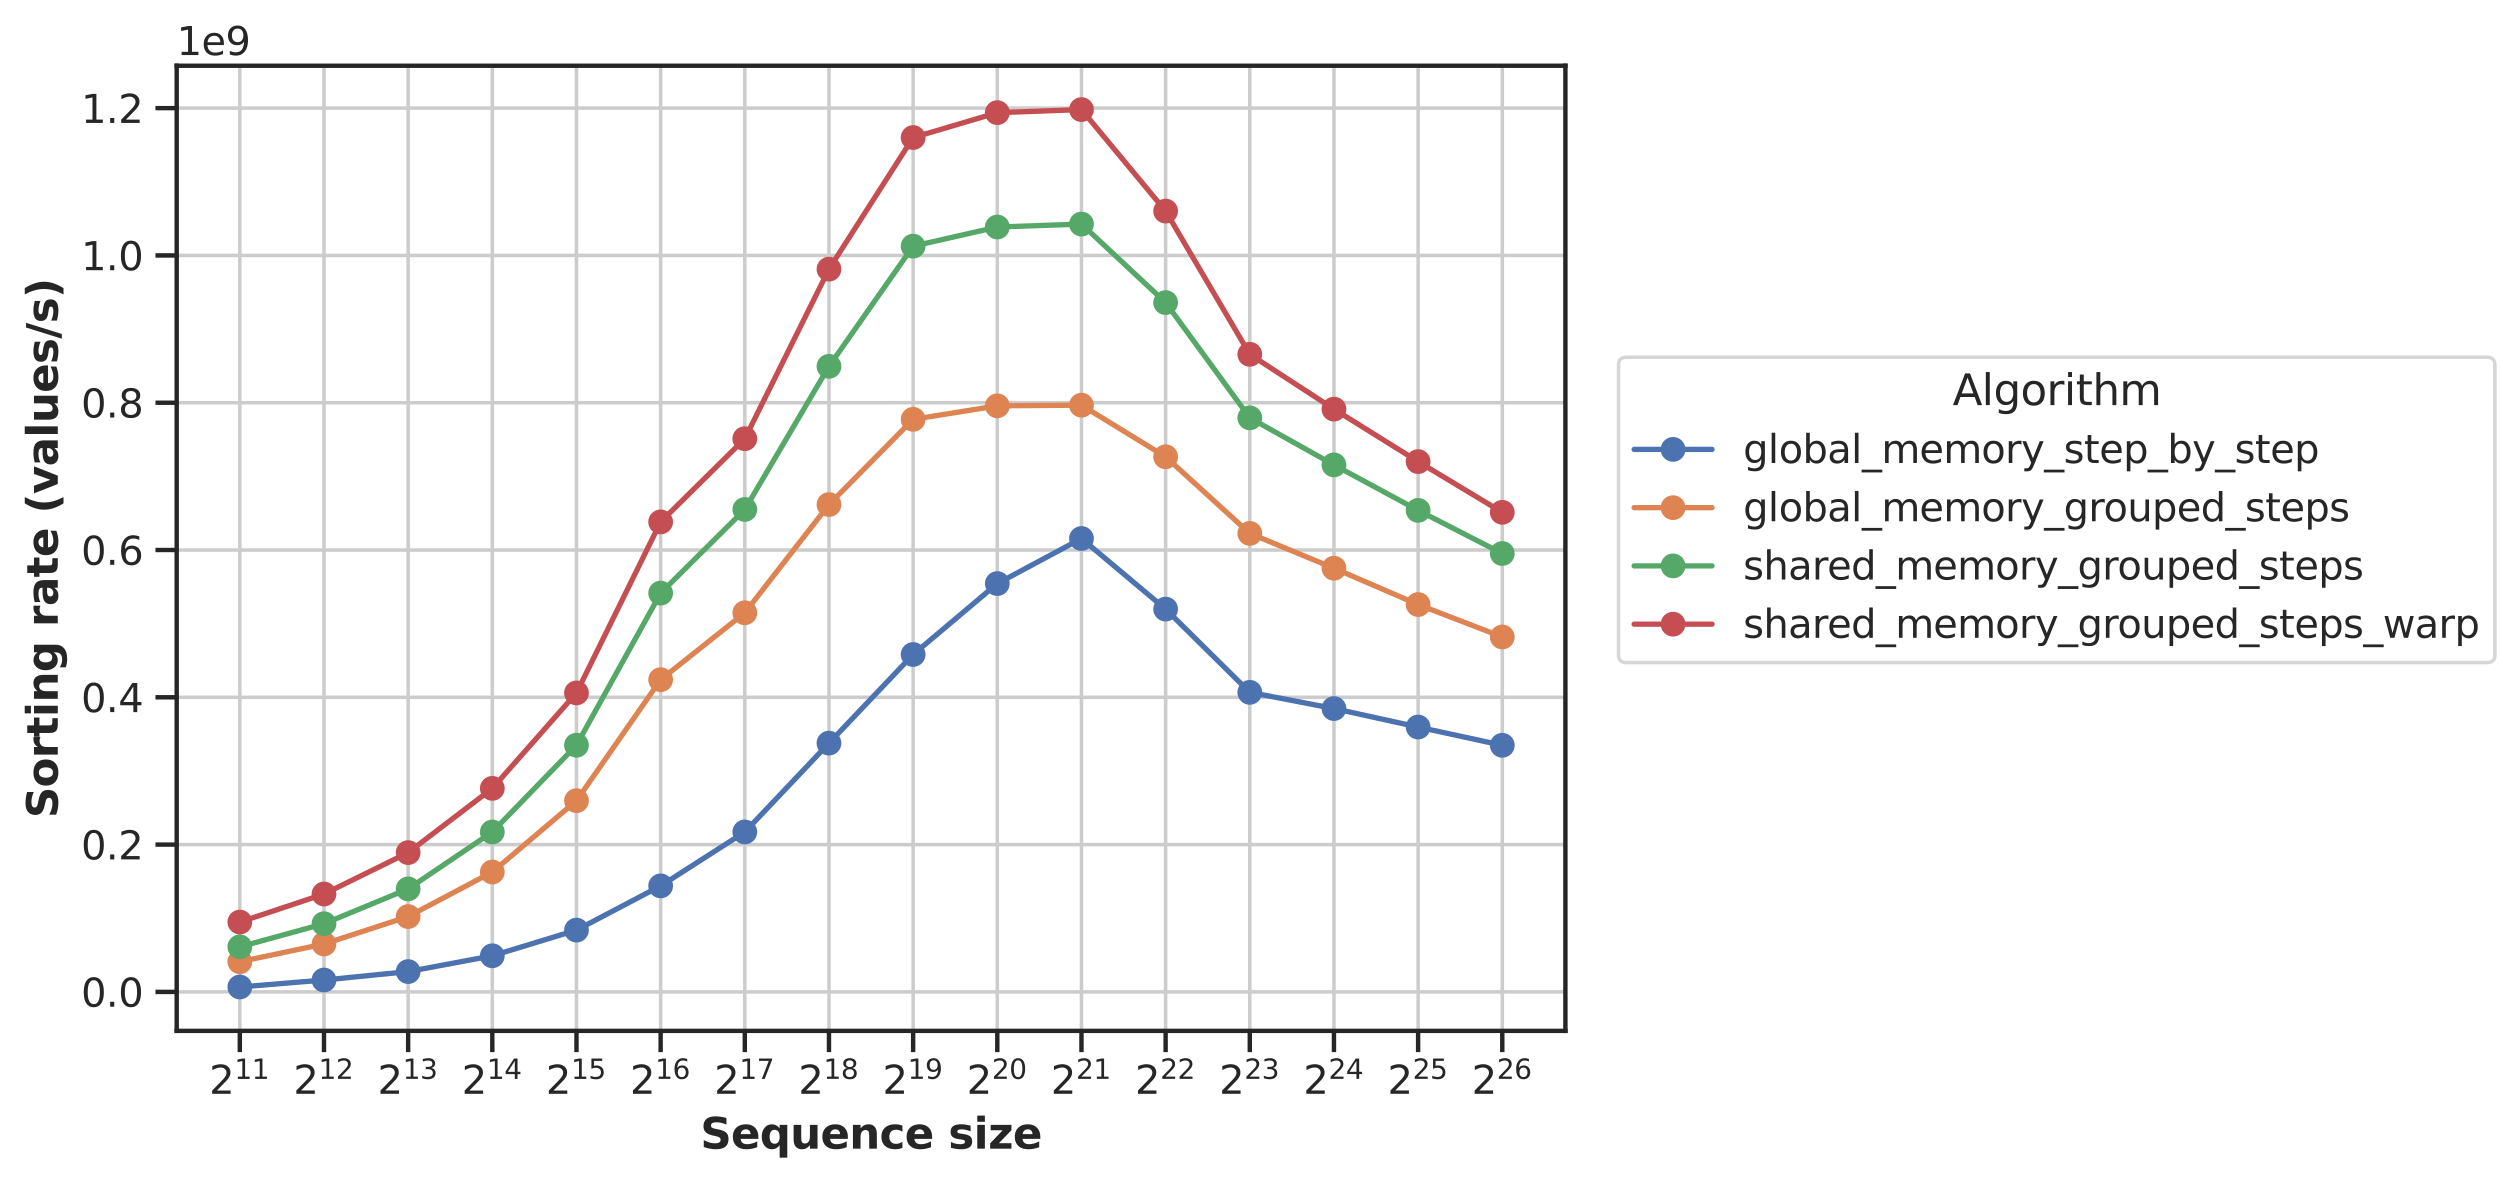 <?xml version="1.0" encoding="utf-8" standalone="no"?>
<!DOCTYPE svg PUBLIC "-//W3C//DTD SVG 1.1//EN"
  "http://www.w3.org/Graphics/SVG/1.1/DTD/svg11.dtd">
<svg xmlns:xlink="http://www.w3.org/1999/xlink" width="706.015pt" height="334.08pt" viewBox="0 0 706.015 334.08" xmlns="http://www.w3.org/2000/svg" version="1.1">
 <defs>
  <style type="text/css">*{stroke-linejoin: round; stroke-linecap: butt}</style>
 </defs>
 <g id="figure_1">
  <g id="patch_1">
   <path d="M 0 334.08 
L 706.015 334.08 
L 706.015 0 
L 0 0 
z
" style="fill: #ffffff"/>
  </g>
  <g id="axes_1">
   <g id="patch_2">
    <path d="M 49.901 291.12 
L 442.08 291.12 
L 442.08 18.558 
L 49.901 18.558 
z
" style="fill: #ffffff"/>
   </g>
   <g id="matplotlib.axis_1">
    <g id="xtick_1">
     <g id="line2d_1">
      <path d="M 67.727 291.12 
L 67.727 18.558 
" clip-path="url(#pfd1ebcd25a)" style="fill: none; stroke: #cccccc; stroke-linecap: round"/>
     </g>
     <g id="line2d_2">
      <defs>
       <path id="mbcd1f4fcaa" d="M 0 0 
L 0 6 
" style="stroke: #262626; stroke-width: 1.25"/>
      </defs>
      <g>
       <use xlink:href="#mbcd1f4fcaa" x="67.727" y="291.12" style="fill: #262626; stroke: #262626; stroke-width: 1.25"/>
      </g>
     </g>
     <g id="text_1">
      <!-- $2^{11}$ -->
      <g style="fill: #262626" transform="translate(59.092 308.979) scale(0.11 -0.11)">
       <defs>
        <path id="DejaVuSans-32" d="M 1228 531 
L 3431 531 
L 3431 0 
L 469 0 
L 469 531 
Q 828 903 1448 1529 
Q 2069 2156 2228 2338 
Q 2531 2678 2651 2914 
Q 2772 3150 2772 3378 
Q 2772 3750 2511 3984 
Q 2250 4219 1831 4219 
Q 1534 4219 1204 4116 
Q 875 4013 500 3803 
L 500 4441 
Q 881 4594 1212 4672 
Q 1544 4750 1819 4750 
Q 2544 4750 2975 4387 
Q 3406 4025 3406 3419 
Q 3406 3131 3298 2873 
Q 3191 2616 2906 2266 
Q 2828 2175 2409 1742 
Q 1991 1309 1228 531 
z
" transform="scale(0.016)"/>
        <path id="DejaVuSans-31" d="M 794 531 
L 1825 531 
L 1825 4091 
L 703 3866 
L 703 4441 
L 1819 4666 
L 2450 4666 
L 2450 531 
L 3481 531 
L 3481 0 
L 794 0 
L 794 531 
z
" transform="scale(0.016)"/>
       </defs>
       <use xlink:href="#DejaVuSans-32" transform="translate(0 0.684)"/>
       <use xlink:href="#DejaVuSans-31" transform="translate(64.58 38.966) scale(0.7)"/>
       <use xlink:href="#DejaVuSans-31" transform="translate(109.116 38.966) scale(0.7)"/>
      </g>
     </g>
    </g>
    <g id="xtick_2">
     <g id="line2d_3">
      <path d="M 91.496 291.12 
L 91.496 18.558 
" clip-path="url(#pfd1ebcd25a)" style="fill: none; stroke: #cccccc; stroke-linecap: round"/>
     </g>
     <g id="line2d_4">
      <g>
       <use xlink:href="#mbcd1f4fcaa" x="91.496" y="291.12" style="fill: #262626; stroke: #262626; stroke-width: 1.25"/>
      </g>
     </g>
     <g id="text_2">
      <!-- $2^{12}$ -->
      <g style="fill: #262626" transform="translate(82.861 308.979) scale(0.11 -0.11)">
       <use xlink:href="#DejaVuSans-32" transform="translate(0 0.766)"/>
       <use xlink:href="#DejaVuSans-31" transform="translate(64.58 39.047) scale(0.7)"/>
       <use xlink:href="#DejaVuSans-32" transform="translate(109.116 39.047) scale(0.7)"/>
      </g>
     </g>
    </g>
    <g id="xtick_3">
     <g id="line2d_5">
      <path d="M 115.264 291.12 
L 115.264 18.558 
" clip-path="url(#pfd1ebcd25a)" style="fill: none; stroke: #cccccc; stroke-linecap: round"/>
     </g>
     <g id="line2d_6">
      <g>
       <use xlink:href="#mbcd1f4fcaa" x="115.264" y="291.12" style="fill: #262626; stroke: #262626; stroke-width: 1.25"/>
      </g>
     </g>
     <g id="text_3">
      <!-- $2^{13}$ -->
      <g style="fill: #262626" transform="translate(106.629 308.979) scale(0.11 -0.11)">
       <defs>
        <path id="DejaVuSans-33" d="M 2597 2516 
Q 3050 2419 3304 2112 
Q 3559 1806 3559 1356 
Q 3559 666 3084 287 
Q 2609 -91 1734 -91 
Q 1441 -91 1130 -33 
Q 819 25 488 141 
L 488 750 
Q 750 597 1062 519 
Q 1375 441 1716 441 
Q 2309 441 2620 675 
Q 2931 909 2931 1356 
Q 2931 1769 2642 2001 
Q 2353 2234 1838 2234 
L 1294 2234 
L 1294 2753 
L 1863 2753 
Q 2328 2753 2575 2939 
Q 2822 3125 2822 3475 
Q 2822 3834 2567 4026 
Q 2313 4219 1838 4219 
Q 1578 4219 1281 4162 
Q 984 4106 628 3988 
L 628 4550 
Q 988 4650 1302 4700 
Q 1616 4750 1894 4750 
Q 2613 4750 3031 4423 
Q 3450 4097 3450 3541 
Q 3450 3153 3228 2886 
Q 3006 2619 2597 2516 
z
" transform="scale(0.016)"/>
       </defs>
       <use xlink:href="#DejaVuSans-32" transform="translate(0 0.766)"/>
       <use xlink:href="#DejaVuSans-31" transform="translate(64.58 39.047) scale(0.7)"/>
       <use xlink:href="#DejaVuSans-33" transform="translate(109.116 39.047) scale(0.7)"/>
      </g>
     </g>
    </g>
    <g id="xtick_4">
     <g id="line2d_7">
      <path d="M 139.033 291.12 
L 139.033 18.558 
" clip-path="url(#pfd1ebcd25a)" style="fill: none; stroke: #cccccc; stroke-linecap: round"/>
     </g>
     <g id="line2d_8">
      <g>
       <use xlink:href="#mbcd1f4fcaa" x="139.033" y="291.12" style="fill: #262626; stroke: #262626; stroke-width: 1.25"/>
      </g>
     </g>
     <g id="text_4">
      <!-- $2^{14}$ -->
      <g style="fill: #262626" transform="translate(130.398 308.979) scale(0.11 -0.11)">
       <defs>
        <path id="DejaVuSans-34" d="M 2419 4116 
L 825 1625 
L 2419 1625 
L 2419 4116 
z
M 2253 4666 
L 3047 4666 
L 3047 1625 
L 3713 1625 
L 3713 1100 
L 3047 1100 
L 3047 0 
L 2419 0 
L 2419 1100 
L 313 1100 
L 313 1709 
L 2253 4666 
z
" transform="scale(0.016)"/>
       </defs>
       <use xlink:href="#DejaVuSans-32" transform="translate(0 0.684)"/>
       <use xlink:href="#DejaVuSans-31" transform="translate(64.58 38.966) scale(0.7)"/>
       <use xlink:href="#DejaVuSans-34" transform="translate(109.116 38.966) scale(0.7)"/>
      </g>
     </g>
    </g>
    <g id="xtick_5">
     <g id="line2d_9">
      <path d="M 162.801 291.12 
L 162.801 18.558 
" clip-path="url(#pfd1ebcd25a)" style="fill: none; stroke: #cccccc; stroke-linecap: round"/>
     </g>
     <g id="line2d_10">
      <g>
       <use xlink:href="#mbcd1f4fcaa" x="162.801" y="291.12" style="fill: #262626; stroke: #262626; stroke-width: 1.25"/>
      </g>
     </g>
     <g id="text_5">
      <!-- $2^{15}$ -->
      <g style="fill: #262626" transform="translate(154.166 308.979) scale(0.11 -0.11)">
       <defs>
        <path id="DejaVuSans-35" d="M 691 4666 
L 3169 4666 
L 3169 4134 
L 1269 4134 
L 1269 2991 
Q 1406 3038 1543 3061 
Q 1681 3084 1819 3084 
Q 2600 3084 3056 2656 
Q 3513 2228 3513 1497 
Q 3513 744 3044 326 
Q 2575 -91 1722 -91 
Q 1428 -91 1123 -41 
Q 819 9 494 109 
L 494 744 
Q 775 591 1075 516 
Q 1375 441 1709 441 
Q 2250 441 2565 725 
Q 2881 1009 2881 1497 
Q 2881 1984 2565 2268 
Q 2250 2553 1709 2553 
Q 1456 2553 1204 2497 
Q 953 2441 691 2322 
L 691 4666 
z
" transform="scale(0.016)"/>
       </defs>
       <use xlink:href="#DejaVuSans-32" transform="translate(0 0.684)"/>
       <use xlink:href="#DejaVuSans-31" transform="translate(64.58 38.966) scale(0.7)"/>
       <use xlink:href="#DejaVuSans-35" transform="translate(109.116 38.966) scale(0.7)"/>
      </g>
     </g>
    </g>
    <g id="xtick_6">
     <g id="line2d_11">
      <path d="M 186.569 291.12 
L 186.569 18.558 
" clip-path="url(#pfd1ebcd25a)" style="fill: none; stroke: #cccccc; stroke-linecap: round"/>
     </g>
     <g id="line2d_12">
      <g>
       <use xlink:href="#mbcd1f4fcaa" x="186.569" y="291.12" style="fill: #262626; stroke: #262626; stroke-width: 1.25"/>
      </g>
     </g>
     <g id="text_6">
      <!-- $2^{16}$ -->
      <g style="fill: #262626" transform="translate(177.934 308.979) scale(0.11 -0.11)">
       <defs>
        <path id="DejaVuSans-36" d="M 2113 2584 
Q 1688 2584 1439 2293 
Q 1191 2003 1191 1497 
Q 1191 994 1439 701 
Q 1688 409 2113 409 
Q 2538 409 2786 701 
Q 3034 994 3034 1497 
Q 3034 2003 2786 2293 
Q 2538 2584 2113 2584 
z
M 3366 4563 
L 3366 3988 
Q 3128 4100 2886 4159 
Q 2644 4219 2406 4219 
Q 1781 4219 1451 3797 
Q 1122 3375 1075 2522 
Q 1259 2794 1537 2939 
Q 1816 3084 2150 3084 
Q 2853 3084 3261 2657 
Q 3669 2231 3669 1497 
Q 3669 778 3244 343 
Q 2819 -91 2113 -91 
Q 1303 -91 875 529 
Q 447 1150 447 2328 
Q 447 3434 972 4092 
Q 1497 4750 2381 4750 
Q 2619 4750 2861 4703 
Q 3103 4656 3366 4563 
z
" transform="scale(0.016)"/>
       </defs>
       <use xlink:href="#DejaVuSans-32" transform="translate(0 0.766)"/>
       <use xlink:href="#DejaVuSans-31" transform="translate(64.58 39.047) scale(0.7)"/>
       <use xlink:href="#DejaVuSans-36" transform="translate(109.116 39.047) scale(0.7)"/>
      </g>
     </g>
    </g>
    <g id="xtick_7">
     <g id="line2d_13">
      <path d="M 210.338 291.12 
L 210.338 18.558 
" clip-path="url(#pfd1ebcd25a)" style="fill: none; stroke: #cccccc; stroke-linecap: round"/>
     </g>
     <g id="line2d_14">
      <g>
       <use xlink:href="#mbcd1f4fcaa" x="210.338" y="291.12" style="fill: #262626; stroke: #262626; stroke-width: 1.25"/>
      </g>
     </g>
     <g id="text_7">
      <!-- $2^{17}$ -->
      <g style="fill: #262626" transform="translate(201.703 308.979) scale(0.11 -0.11)">
       <defs>
        <path id="DejaVuSans-37" d="M 525 4666 
L 3525 4666 
L 3525 4397 
L 1831 0 
L 1172 0 
L 2766 4134 
L 525 4134 
L 525 4666 
z
" transform="scale(0.016)"/>
       </defs>
       <use xlink:href="#DejaVuSans-32" transform="translate(0 0.684)"/>
       <use xlink:href="#DejaVuSans-31" transform="translate(64.58 38.966) scale(0.7)"/>
       <use xlink:href="#DejaVuSans-37" transform="translate(109.116 38.966) scale(0.7)"/>
      </g>
     </g>
    </g>
    <g id="xtick_8">
     <g id="line2d_15">
      <path d="M 234.106 291.12 
L 234.106 18.558 
" clip-path="url(#pfd1ebcd25a)" style="fill: none; stroke: #cccccc; stroke-linecap: round"/>
     </g>
     <g id="line2d_16">
      <g>
       <use xlink:href="#mbcd1f4fcaa" x="234.106" y="291.12" style="fill: #262626; stroke: #262626; stroke-width: 1.25"/>
      </g>
     </g>
     <g id="text_8">
      <!-- $2^{18}$ -->
      <g style="fill: #262626" transform="translate(225.471 308.979) scale(0.11 -0.11)">
       <defs>
        <path id="DejaVuSans-38" d="M 2034 2216 
Q 1584 2216 1326 1975 
Q 1069 1734 1069 1313 
Q 1069 891 1326 650 
Q 1584 409 2034 409 
Q 2484 409 2743 651 
Q 3003 894 3003 1313 
Q 3003 1734 2745 1975 
Q 2488 2216 2034 2216 
z
M 1403 2484 
Q 997 2584 770 2862 
Q 544 3141 544 3541 
Q 544 4100 942 4425 
Q 1341 4750 2034 4750 
Q 2731 4750 3128 4425 
Q 3525 4100 3525 3541 
Q 3525 3141 3298 2862 
Q 3072 2584 2669 2484 
Q 3125 2378 3379 2068 
Q 3634 1759 3634 1313 
Q 3634 634 3220 271 
Q 2806 -91 2034 -91 
Q 1263 -91 848 271 
Q 434 634 434 1313 
Q 434 1759 690 2068 
Q 947 2378 1403 2484 
z
M 1172 3481 
Q 1172 3119 1398 2916 
Q 1625 2713 2034 2713 
Q 2441 2713 2670 2916 
Q 2900 3119 2900 3481 
Q 2900 3844 2670 4047 
Q 2441 4250 2034 4250 
Q 1625 4250 1398 4047 
Q 1172 3844 1172 3481 
z
" transform="scale(0.016)"/>
       </defs>
       <use xlink:href="#DejaVuSans-32" transform="translate(0 0.766)"/>
       <use xlink:href="#DejaVuSans-31" transform="translate(64.58 39.047) scale(0.7)"/>
       <use xlink:href="#DejaVuSans-38" transform="translate(109.116 39.047) scale(0.7)"/>
      </g>
     </g>
    </g>
    <g id="xtick_9">
     <g id="line2d_17">
      <path d="M 257.875 291.12 
L 257.875 18.558 
" clip-path="url(#pfd1ebcd25a)" style="fill: none; stroke: #cccccc; stroke-linecap: round"/>
     </g>
     <g id="line2d_18">
      <g>
       <use xlink:href="#mbcd1f4fcaa" x="257.875" y="291.12" style="fill: #262626; stroke: #262626; stroke-width: 1.25"/>
      </g>
     </g>
     <g id="text_9">
      <!-- $2^{19}$ -->
      <g style="fill: #262626" transform="translate(249.24 308.979) scale(0.11 -0.11)">
       <defs>
        <path id="DejaVuSans-39" d="M 703 97 
L 703 672 
Q 941 559 1184 500 
Q 1428 441 1663 441 
Q 2288 441 2617 861 
Q 2947 1281 2994 2138 
Q 2813 1869 2534 1725 
Q 2256 1581 1919 1581 
Q 1219 1581 811 2004 
Q 403 2428 403 3163 
Q 403 3881 828 4315 
Q 1253 4750 1959 4750 
Q 2769 4750 3195 4129 
Q 3622 3509 3622 2328 
Q 3622 1225 3098 567 
Q 2575 -91 1691 -91 
Q 1453 -91 1209 -44 
Q 966 3 703 97 
z
M 1959 2075 
Q 2384 2075 2632 2365 
Q 2881 2656 2881 3163 
Q 2881 3666 2632 3958 
Q 2384 4250 1959 4250 
Q 1534 4250 1286 3958 
Q 1038 3666 1038 3163 
Q 1038 2656 1286 2365 
Q 1534 2075 1959 2075 
z
" transform="scale(0.016)"/>
       </defs>
       <use xlink:href="#DejaVuSans-32" transform="translate(0 0.766)"/>
       <use xlink:href="#DejaVuSans-31" transform="translate(64.58 39.047) scale(0.7)"/>
       <use xlink:href="#DejaVuSans-39" transform="translate(109.116 39.047) scale(0.7)"/>
      </g>
     </g>
    </g>
    <g id="xtick_10">
     <g id="line2d_19">
      <path d="M 281.643 291.12 
L 281.643 18.558 
" clip-path="url(#pfd1ebcd25a)" style="fill: none; stroke: #cccccc; stroke-linecap: round"/>
     </g>
     <g id="line2d_20">
      <g>
       <use xlink:href="#mbcd1f4fcaa" x="281.643" y="291.12" style="fill: #262626; stroke: #262626; stroke-width: 1.25"/>
      </g>
     </g>
     <g id="text_10">
      <!-- $2^{20}$ -->
      <g style="fill: #262626" transform="translate(273.008 308.979) scale(0.11 -0.11)">
       <defs>
        <path id="DejaVuSans-30" d="M 2034 4250 
Q 1547 4250 1301 3770 
Q 1056 3291 1056 2328 
Q 1056 1369 1301 889 
Q 1547 409 2034 409 
Q 2525 409 2770 889 
Q 3016 1369 3016 2328 
Q 3016 3291 2770 3770 
Q 2525 4250 2034 4250 
z
M 2034 4750 
Q 2819 4750 3233 4129 
Q 3647 3509 3647 2328 
Q 3647 1150 3233 529 
Q 2819 -91 2034 -91 
Q 1250 -91 836 529 
Q 422 1150 422 2328 
Q 422 3509 836 4129 
Q 1250 4750 2034 4750 
z
" transform="scale(0.016)"/>
       </defs>
       <use xlink:href="#DejaVuSans-32" transform="translate(0 0.766)"/>
       <use xlink:href="#DejaVuSans-32" transform="translate(64.58 39.047) scale(0.7)"/>
       <use xlink:href="#DejaVuSans-30" transform="translate(109.116 39.047) scale(0.7)"/>
      </g>
     </g>
    </g>
    <g id="xtick_11">
     <g id="line2d_21">
      <path d="M 305.412 291.12 
L 305.412 18.558 
" clip-path="url(#pfd1ebcd25a)" style="fill: none; stroke: #cccccc; stroke-linecap: round"/>
     </g>
     <g id="line2d_22">
      <g>
       <use xlink:href="#mbcd1f4fcaa" x="305.412" y="291.12" style="fill: #262626; stroke: #262626; stroke-width: 1.25"/>
      </g>
     </g>
     <g id="text_11">
      <!-- $2^{21}$ -->
      <g style="fill: #262626" transform="translate(296.777 308.979) scale(0.11 -0.11)">
       <use xlink:href="#DejaVuSans-32" transform="translate(0 0.766)"/>
       <use xlink:href="#DejaVuSans-32" transform="translate(64.58 39.047) scale(0.7)"/>
       <use xlink:href="#DejaVuSans-31" transform="translate(109.116 39.047) scale(0.7)"/>
      </g>
     </g>
    </g>
    <g id="xtick_12">
     <g id="line2d_23">
      <path d="M 329.18 291.12 
L 329.18 18.558 
" clip-path="url(#pfd1ebcd25a)" style="fill: none; stroke: #cccccc; stroke-linecap: round"/>
     </g>
     <g id="line2d_24">
      <g>
       <use xlink:href="#mbcd1f4fcaa" x="329.18" y="291.12" style="fill: #262626; stroke: #262626; stroke-width: 1.25"/>
      </g>
     </g>
     <g id="text_12">
      <!-- $2^{22}$ -->
      <g style="fill: #262626" transform="translate(320.545 308.979) scale(0.11 -0.11)">
       <use xlink:href="#DejaVuSans-32" transform="translate(0 0.766)"/>
       <use xlink:href="#DejaVuSans-32" transform="translate(64.58 39.047) scale(0.7)"/>
       <use xlink:href="#DejaVuSans-32" transform="translate(109.116 39.047) scale(0.7)"/>
      </g>
     </g>
    </g>
    <g id="xtick_13">
     <g id="line2d_25">
      <path d="M 352.948 291.12 
L 352.948 18.558 
" clip-path="url(#pfd1ebcd25a)" style="fill: none; stroke: #cccccc; stroke-linecap: round"/>
     </g>
     <g id="line2d_26">
      <g>
       <use xlink:href="#mbcd1f4fcaa" x="352.948" y="291.12" style="fill: #262626; stroke: #262626; stroke-width: 1.25"/>
      </g>
     </g>
     <g id="text_13">
      <!-- $2^{23}$ -->
      <g style="fill: #262626" transform="translate(344.313 308.979) scale(0.11 -0.11)">
       <use xlink:href="#DejaVuSans-32" transform="translate(0 0.766)"/>
       <use xlink:href="#DejaVuSans-32" transform="translate(64.58 39.047) scale(0.7)"/>
       <use xlink:href="#DejaVuSans-33" transform="translate(109.116 39.047) scale(0.7)"/>
      </g>
     </g>
    </g>
    <g id="xtick_14">
     <g id="line2d_27">
      <path d="M 376.717 291.12 
L 376.717 18.558 
" clip-path="url(#pfd1ebcd25a)" style="fill: none; stroke: #cccccc; stroke-linecap: round"/>
     </g>
     <g id="line2d_28">
      <g>
       <use xlink:href="#mbcd1f4fcaa" x="376.717" y="291.12" style="fill: #262626; stroke: #262626; stroke-width: 1.25"/>
      </g>
     </g>
     <g id="text_14">
      <!-- $2^{24}$ -->
      <g style="fill: #262626" transform="translate(368.082 308.979) scale(0.11 -0.11)">
       <use xlink:href="#DejaVuSans-32" transform="translate(0 0.766)"/>
       <use xlink:href="#DejaVuSans-32" transform="translate(64.58 39.047) scale(0.7)"/>
       <use xlink:href="#DejaVuSans-34" transform="translate(109.116 39.047) scale(0.7)"/>
      </g>
     </g>
    </g>
    <g id="xtick_15">
     <g id="line2d_29">
      <path d="M 400.485 291.12 
L 400.485 18.558 
" clip-path="url(#pfd1ebcd25a)" style="fill: none; stroke: #cccccc; stroke-linecap: round"/>
     </g>
     <g id="line2d_30">
      <g>
       <use xlink:href="#mbcd1f4fcaa" x="400.485" y="291.12" style="fill: #262626; stroke: #262626; stroke-width: 1.25"/>
      </g>
     </g>
     <g id="text_15">
      <!-- $2^{25}$ -->
      <g style="fill: #262626" transform="translate(391.85 308.979) scale(0.11 -0.11)">
       <use xlink:href="#DejaVuSans-32" transform="translate(0 0.766)"/>
       <use xlink:href="#DejaVuSans-32" transform="translate(64.58 39.047) scale(0.7)"/>
       <use xlink:href="#DejaVuSans-35" transform="translate(109.116 39.047) scale(0.7)"/>
      </g>
     </g>
    </g>
    <g id="xtick_16">
     <g id="line2d_31">
      <path d="M 424.254 291.12 
L 424.254 18.558 
" clip-path="url(#pfd1ebcd25a)" style="fill: none; stroke: #cccccc; stroke-linecap: round"/>
     </g>
     <g id="line2d_32">
      <g>
       <use xlink:href="#mbcd1f4fcaa" x="424.254" y="291.12" style="fill: #262626; stroke: #262626; stroke-width: 1.25"/>
      </g>
     </g>
     <g id="text_16">
      <!-- $2^{26}$ -->
      <g style="fill: #262626" transform="translate(415.619 308.979) scale(0.11 -0.11)">
       <use xlink:href="#DejaVuSans-32" transform="translate(0 0.766)"/>
       <use xlink:href="#DejaVuSans-32" transform="translate(64.58 39.047) scale(0.7)"/>
       <use xlink:href="#DejaVuSans-36" transform="translate(109.116 39.047) scale(0.7)"/>
      </g>
     </g>
    </g>
    <g id="text_17">
     <!-- Sequence size -->
     <g style="fill: #262626" transform="translate(197.788 324.384) scale(0.12 -0.12)">
      <defs>
       <path id="DejaVuSans-Bold-53" d="M 3834 4519 
L 3834 3531 
Q 3450 3703 3084 3790 
Q 2719 3878 2394 3878 
Q 1963 3878 1756 3759 
Q 1550 3641 1550 3391 
Q 1550 3203 1689 3098 
Q 1828 2994 2194 2919 
L 2706 2816 
Q 3484 2659 3812 2340 
Q 4141 2022 4141 1434 
Q 4141 663 3683 286 
Q 3225 -91 2284 -91 
Q 1841 -91 1394 -6 
Q 947 78 500 244 
L 500 1259 
Q 947 1022 1364 901 
Q 1781 781 2169 781 
Q 2563 781 2772 912 
Q 2981 1044 2981 1288 
Q 2981 1506 2839 1625 
Q 2697 1744 2272 1838 
L 1806 1941 
Q 1106 2091 782 2419 
Q 459 2747 459 3303 
Q 459 4000 909 4375 
Q 1359 4750 2203 4750 
Q 2588 4750 2994 4692 
Q 3400 4634 3834 4519 
z
" transform="scale(0.016)"/>
       <path id="DejaVuSans-Bold-65" d="M 4031 1759 
L 4031 1441 
L 1416 1441 
Q 1456 1047 1700 850 
Q 1944 653 2381 653 
Q 2734 653 3104 758 
Q 3475 863 3866 1075 
L 3866 213 
Q 3469 63 3072 -14 
Q 2675 -91 2278 -91 
Q 1328 -91 801 392 
Q 275 875 275 1747 
Q 275 2603 792 3093 
Q 1309 3584 2216 3584 
Q 3041 3584 3536 3087 
Q 4031 2591 4031 1759 
z
M 2881 2131 
Q 2881 2450 2695 2645 
Q 2509 2841 2209 2841 
Q 1884 2841 1681 2658 
Q 1478 2475 1428 2131 
L 2881 2131 
z
" transform="scale(0.016)"/>
       <path id="DejaVuSans-Bold-71" d="M 2181 2772 
Q 1825 2772 1636 2509 
Q 1447 2247 1447 1747 
Q 1447 1247 1636 984 
Q 1825 722 2181 722 
Q 2541 722 2730 984 
Q 2919 1247 2919 1747 
Q 2919 2247 2730 2509 
Q 2541 2772 2181 2772 
z
M 2919 506 
Q 2688 197 2409 53 
Q 2131 -91 1766 -91 
Q 1119 -91 703 423 
Q 288 938 288 1747 
Q 288 2556 703 3067 
Q 1119 3578 1766 3578 
Q 2131 3578 2409 3434 
Q 2688 3291 2919 2981 
L 2919 3500 
L 4044 3500 
L 4044 -1331 
L 2919 -1331 
L 2919 506 
z
" transform="scale(0.016)"/>
       <path id="DejaVuSans-Bold-75" d="M 500 1363 
L 500 3500 
L 1625 3500 
L 1625 3150 
Q 1625 2866 1622 2436 
Q 1619 2006 1619 1863 
Q 1619 1441 1641 1255 
Q 1663 1069 1716 984 
Q 1784 875 1895 815 
Q 2006 756 2150 756 
Q 2500 756 2700 1025 
Q 2900 1294 2900 1772 
L 2900 3500 
L 4019 3500 
L 4019 0 
L 2900 0 
L 2900 506 
Q 2647 200 2364 54 
Q 2081 -91 1741 -91 
Q 1134 -91 817 281 
Q 500 653 500 1363 
z
" transform="scale(0.016)"/>
       <path id="DejaVuSans-Bold-6e" d="M 4056 2131 
L 4056 0 
L 2931 0 
L 2931 347 
L 2931 1631 
Q 2931 2084 2911 2256 
Q 2891 2428 2841 2509 
Q 2775 2619 2662 2680 
Q 2550 2741 2406 2741 
Q 2056 2741 1856 2470 
Q 1656 2200 1656 1722 
L 1656 0 
L 538 0 
L 538 3500 
L 1656 3500 
L 1656 2988 
Q 1909 3294 2193 3439 
Q 2478 3584 2822 3584 
Q 3428 3584 3742 3212 
Q 4056 2841 4056 2131 
z
" transform="scale(0.016)"/>
       <path id="DejaVuSans-Bold-63" d="M 3366 3391 
L 3366 2478 
Q 3138 2634 2908 2709 
Q 2678 2784 2431 2784 
Q 1963 2784 1702 2511 
Q 1441 2238 1441 1747 
Q 1441 1256 1702 982 
Q 1963 709 2431 709 
Q 2694 709 2930 787 
Q 3166 866 3366 1019 
L 3366 103 
Q 3103 6 2833 -42 
Q 2563 -91 2291 -91 
Q 1344 -91 809 395 
Q 275 881 275 1747 
Q 275 2613 809 3098 
Q 1344 3584 2291 3584 
Q 2566 3584 2833 3536 
Q 3100 3488 3366 3391 
z
" transform="scale(0.016)"/>
       <path id="DejaVuSans-Bold-20" transform="scale(0.016)"/>
       <path id="DejaVuSans-Bold-73" d="M 3272 3391 
L 3272 2541 
Q 2913 2691 2578 2766 
Q 2244 2841 1947 2841 
Q 1628 2841 1473 2761 
Q 1319 2681 1319 2516 
Q 1319 2381 1436 2309 
Q 1553 2238 1856 2203 
L 2053 2175 
Q 2913 2066 3209 1816 
Q 3506 1566 3506 1031 
Q 3506 472 3093 190 
Q 2681 -91 1863 -91 
Q 1516 -91 1145 -36 
Q 775 19 384 128 
L 384 978 
Q 719 816 1070 734 
Q 1422 653 1784 653 
Q 2113 653 2278 743 
Q 2444 834 2444 1013 
Q 2444 1163 2330 1236 
Q 2216 1309 1875 1350 
L 1678 1375 
Q 931 1469 631 1722 
Q 331 1975 331 2491 
Q 331 3047 712 3315 
Q 1094 3584 1881 3584 
Q 2191 3584 2531 3537 
Q 2872 3491 3272 3391 
z
" transform="scale(0.016)"/>
       <path id="DejaVuSans-Bold-69" d="M 538 3500 
L 1656 3500 
L 1656 0 
L 538 0 
L 538 3500 
z
M 538 4863 
L 1656 4863 
L 1656 3950 
L 538 3950 
L 538 4863 
z
" transform="scale(0.016)"/>
       <path id="DejaVuSans-Bold-7a" d="M 366 3500 
L 3419 3500 
L 3419 2719 
L 1575 800 
L 3419 800 
L 3419 0 
L 288 0 
L 288 781 
L 2131 2700 
L 366 2700 
L 366 3500 
z
" transform="scale(0.016)"/>
      </defs>
      <use xlink:href="#DejaVuSans-Bold-53"/>
      <use xlink:href="#DejaVuSans-Bold-65" x="72.021"/>
      <use xlink:href="#DejaVuSans-Bold-71" x="139.844"/>
      <use xlink:href="#DejaVuSans-Bold-75" x="211.426"/>
      <use xlink:href="#DejaVuSans-Bold-65" x="282.617"/>
      <use xlink:href="#DejaVuSans-Bold-6e" x="350.439"/>
      <use xlink:href="#DejaVuSans-Bold-63" x="421.631"/>
      <use xlink:href="#DejaVuSans-Bold-65" x="480.908"/>
      <use xlink:href="#DejaVuSans-Bold-20" x="548.73"/>
      <use xlink:href="#DejaVuSans-Bold-73" x="583.545"/>
      <use xlink:href="#DejaVuSans-Bold-69" x="643.066"/>
      <use xlink:href="#DejaVuSans-Bold-7a" x="677.344"/>
      <use xlink:href="#DejaVuSans-Bold-65" x="735.547"/>
     </g>
    </g>
   </g>
   <g id="matplotlib.axis_2">
    <g id="ytick_1">
     <g id="line2d_33">
      <path d="M 49.901 280.117 
L 442.08 280.117 
" clip-path="url(#pfd1ebcd25a)" style="fill: none; stroke: #cccccc; stroke-linecap: round"/>
     </g>
     <g id="line2d_34">
      <defs>
       <path id="m95c223d998" d="M 0 0 
L -6 0 
" style="stroke: #262626; stroke-width: 1.25"/>
      </defs>
      <g>
       <use xlink:href="#m95c223d998" x="49.901" y="280.117" style="fill: #262626; stroke: #262626; stroke-width: 1.25"/>
      </g>
     </g>
     <g id="text_18">
      <!-- 0.0 -->
      <g style="fill: #262626" transform="translate(22.907 284.296) scale(0.11 -0.11)">
       <defs>
        <path id="DejaVuSans-2e" d="M 684 794 
L 1344 794 
L 1344 0 
L 684 0 
L 684 794 
z
" transform="scale(0.016)"/>
       </defs>
       <use xlink:href="#DejaVuSans-30"/>
       <use xlink:href="#DejaVuSans-2e" x="63.623"/>
       <use xlink:href="#DejaVuSans-30" x="95.41"/>
      </g>
     </g>
    </g>
    <g id="ytick_2">
     <g id="line2d_35">
      <path d="M 49.901 238.52 
L 442.08 238.52 
" clip-path="url(#pfd1ebcd25a)" style="fill: none; stroke: #cccccc; stroke-linecap: round"/>
     </g>
     <g id="line2d_36">
      <g>
       <use xlink:href="#m95c223d998" x="49.901" y="238.52" style="fill: #262626; stroke: #262626; stroke-width: 1.25"/>
      </g>
     </g>
     <g id="text_19">
      <!-- 0.2 -->
      <g style="fill: #262626" transform="translate(22.907 242.7) scale(0.11 -0.11)">
       <use xlink:href="#DejaVuSans-30"/>
       <use xlink:href="#DejaVuSans-2e" x="63.623"/>
       <use xlink:href="#DejaVuSans-32" x="95.41"/>
      </g>
     </g>
    </g>
    <g id="ytick_3">
     <g id="line2d_37">
      <path d="M 49.901 196.924 
L 442.08 196.924 
" clip-path="url(#pfd1ebcd25a)" style="fill: none; stroke: #cccccc; stroke-linecap: round"/>
     </g>
     <g id="line2d_38">
      <g>
       <use xlink:href="#m95c223d998" x="49.901" y="196.924" style="fill: #262626; stroke: #262626; stroke-width: 1.25"/>
      </g>
     </g>
     <g id="text_20">
      <!-- 0.4 -->
      <g style="fill: #262626" transform="translate(22.907 201.103) scale(0.11 -0.11)">
       <use xlink:href="#DejaVuSans-30"/>
       <use xlink:href="#DejaVuSans-2e" x="63.623"/>
       <use xlink:href="#DejaVuSans-34" x="95.41"/>
      </g>
     </g>
    </g>
    <g id="ytick_4">
     <g id="line2d_39">
      <path d="M 49.901 155.327 
L 442.08 155.327 
" clip-path="url(#pfd1ebcd25a)" style="fill: none; stroke: #cccccc; stroke-linecap: round"/>
     </g>
     <g id="line2d_40">
      <g>
       <use xlink:href="#m95c223d998" x="49.901" y="155.327" style="fill: #262626; stroke: #262626; stroke-width: 1.25"/>
      </g>
     </g>
     <g id="text_21">
      <!-- 0.6 -->
      <g style="fill: #262626" transform="translate(22.907 159.506) scale(0.11 -0.11)">
       <use xlink:href="#DejaVuSans-30"/>
       <use xlink:href="#DejaVuSans-2e" x="63.623"/>
       <use xlink:href="#DejaVuSans-36" x="95.41"/>
      </g>
     </g>
    </g>
    <g id="ytick_5">
     <g id="line2d_41">
      <path d="M 49.901 113.73 
L 442.08 113.73 
" clip-path="url(#pfd1ebcd25a)" style="fill: none; stroke: #cccccc; stroke-linecap: round"/>
     </g>
     <g id="line2d_42">
      <g>
       <use xlink:href="#m95c223d998" x="49.901" y="113.73" style="fill: #262626; stroke: #262626; stroke-width: 1.25"/>
      </g>
     </g>
     <g id="text_22">
      <!-- 0.8 -->
      <g style="fill: #262626" transform="translate(22.907 117.909) scale(0.11 -0.11)">
       <use xlink:href="#DejaVuSans-30"/>
       <use xlink:href="#DejaVuSans-2e" x="63.623"/>
       <use xlink:href="#DejaVuSans-38" x="95.41"/>
      </g>
     </g>
    </g>
    <g id="ytick_6">
     <g id="line2d_43">
      <path d="M 49.901 72.133 
L 442.08 72.133 
" clip-path="url(#pfd1ebcd25a)" style="fill: none; stroke: #cccccc; stroke-linecap: round"/>
     </g>
     <g id="line2d_44">
      <g>
       <use xlink:href="#m95c223d998" x="49.901" y="72.133" style="fill: #262626; stroke: #262626; stroke-width: 1.25"/>
      </g>
     </g>
     <g id="text_23">
      <!-- 1.0 -->
      <g style="fill: #262626" transform="translate(22.907 76.312) scale(0.11 -0.11)">
       <use xlink:href="#DejaVuSans-31"/>
       <use xlink:href="#DejaVuSans-2e" x="63.623"/>
       <use xlink:href="#DejaVuSans-30" x="95.41"/>
      </g>
     </g>
    </g>
    <g id="ytick_7">
     <g id="line2d_45">
      <path d="M 49.901 30.536 
L 442.08 30.536 
" clip-path="url(#pfd1ebcd25a)" style="fill: none; stroke: #cccccc; stroke-linecap: round"/>
     </g>
     <g id="line2d_46">
      <g>
       <use xlink:href="#m95c223d998" x="49.901" y="30.536" style="fill: #262626; stroke: #262626; stroke-width: 1.25"/>
      </g>
     </g>
     <g id="text_24">
      <!-- 1.2 -->
      <g style="fill: #262626" transform="translate(22.907 34.715) scale(0.11 -0.11)">
       <use xlink:href="#DejaVuSans-31"/>
       <use xlink:href="#DejaVuSans-2e" x="63.623"/>
       <use xlink:href="#DejaVuSans-32" x="95.41"/>
      </g>
     </g>
    </g>
    <g id="text_25">
     <!-- Sorting rate (values/s) -->
     <g style="fill: #262626" transform="translate(16.318 231.031) rotate(-90) scale(0.12 -0.12)">
      <defs>
       <path id="DejaVuSans-Bold-6f" d="M 2203 2784 
Q 1831 2784 1636 2517 
Q 1441 2250 1441 1747 
Q 1441 1244 1636 976 
Q 1831 709 2203 709 
Q 2569 709 2762 976 
Q 2956 1244 2956 1747 
Q 2956 2250 2762 2517 
Q 2569 2784 2203 2784 
z
M 2203 3584 
Q 3106 3584 3614 3096 
Q 4122 2609 4122 1747 
Q 4122 884 3614 396 
Q 3106 -91 2203 -91 
Q 1297 -91 786 396 
Q 275 884 275 1747 
Q 275 2609 786 3096 
Q 1297 3584 2203 3584 
z
" transform="scale(0.016)"/>
       <path id="DejaVuSans-Bold-72" d="M 3138 2547 
Q 2991 2616 2845 2648 
Q 2700 2681 2553 2681 
Q 2122 2681 1889 2404 
Q 1656 2128 1656 1613 
L 1656 0 
L 538 0 
L 538 3500 
L 1656 3500 
L 1656 2925 
Q 1872 3269 2151 3426 
Q 2431 3584 2822 3584 
Q 2878 3584 2943 3579 
Q 3009 3575 3134 3559 
L 3138 2547 
z
" transform="scale(0.016)"/>
       <path id="DejaVuSans-Bold-74" d="M 1759 4494 
L 1759 3500 
L 2913 3500 
L 2913 2700 
L 1759 2700 
L 1759 1216 
Q 1759 972 1856 886 
Q 1953 800 2241 800 
L 2816 800 
L 2816 0 
L 1856 0 
Q 1194 0 917 276 
Q 641 553 641 1216 
L 641 2700 
L 84 2700 
L 84 3500 
L 641 3500 
L 641 4494 
L 1759 4494 
z
" transform="scale(0.016)"/>
       <path id="DejaVuSans-Bold-67" d="M 2919 594 
Q 2688 288 2409 144 
Q 2131 0 1766 0 
Q 1125 0 706 504 
Q 288 1009 288 1791 
Q 288 2575 706 3076 
Q 1125 3578 1766 3578 
Q 2131 3578 2409 3434 
Q 2688 3291 2919 2981 
L 2919 3500 
L 4044 3500 
L 4044 353 
Q 4044 -491 3511 -936 
Q 2978 -1381 1966 -1381 
Q 1638 -1381 1331 -1331 
Q 1025 -1281 716 -1178 
L 716 -306 
Q 1009 -475 1290 -558 
Q 1572 -641 1856 -641 
Q 2406 -641 2662 -400 
Q 2919 -159 2919 353 
L 2919 594 
z
M 2181 2772 
Q 1834 2772 1640 2515 
Q 1447 2259 1447 1791 
Q 1447 1309 1634 1061 
Q 1822 813 2181 813 
Q 2531 813 2725 1069 
Q 2919 1325 2919 1791 
Q 2919 2259 2725 2515 
Q 2531 2772 2181 2772 
z
" transform="scale(0.016)"/>
       <path id="DejaVuSans-Bold-61" d="M 2106 1575 
Q 1756 1575 1579 1456 
Q 1403 1338 1403 1106 
Q 1403 894 1545 773 
Q 1688 653 1941 653 
Q 2256 653 2472 879 
Q 2688 1106 2688 1447 
L 2688 1575 
L 2106 1575 
z
M 3816 1997 
L 3816 0 
L 2688 0 
L 2688 519 
Q 2463 200 2181 54 
Q 1900 -91 1497 -91 
Q 953 -91 614 226 
Q 275 544 275 1050 
Q 275 1666 698 1953 
Q 1122 2241 2028 2241 
L 2688 2241 
L 2688 2328 
Q 2688 2594 2478 2717 
Q 2269 2841 1825 2841 
Q 1466 2841 1156 2769 
Q 847 2697 581 2553 
L 581 3406 
Q 941 3494 1303 3539 
Q 1666 3584 2028 3584 
Q 2975 3584 3395 3211 
Q 3816 2838 3816 1997 
z
" transform="scale(0.016)"/>
       <path id="DejaVuSans-Bold-28" d="M 2413 -844 
L 1484 -844 
Q 1006 -72 778 623 
Q 550 1319 550 2003 
Q 550 2688 779 3389 
Q 1009 4091 1484 4856 
L 2413 4856 
Q 2013 4116 1813 3408 
Q 1613 2700 1613 2009 
Q 1613 1319 1811 609 
Q 2009 -100 2413 -844 
z
" transform="scale(0.016)"/>
       <path id="DejaVuSans-Bold-76" d="M 97 3500 
L 1216 3500 
L 2088 1081 
L 2956 3500 
L 4078 3500 
L 2700 0 
L 1472 0 
L 97 3500 
z
" transform="scale(0.016)"/>
       <path id="DejaVuSans-Bold-6c" d="M 538 4863 
L 1656 4863 
L 1656 0 
L 538 0 
L 538 4863 
z
" transform="scale(0.016)"/>
       <path id="DejaVuSans-Bold-2f" d="M 1644 4666 
L 2338 4666 
L 691 -594 
L 0 -594 
L 1644 4666 
z
" transform="scale(0.016)"/>
       <path id="DejaVuSans-Bold-29" d="M 513 -844 
Q 913 -100 1113 609 
Q 1313 1319 1313 2009 
Q 1313 2700 1113 3408 
Q 913 4116 513 4856 
L 1441 4856 
Q 1916 4091 2145 3389 
Q 2375 2688 2375 2003 
Q 2375 1319 2147 623 
Q 1919 -72 1441 -844 
L 513 -844 
z
" transform="scale(0.016)"/>
      </defs>
      <use xlink:href="#DejaVuSans-Bold-53"/>
      <use xlink:href="#DejaVuSans-Bold-6f" x="72.021"/>
      <use xlink:href="#DejaVuSans-Bold-72" x="140.723"/>
      <use xlink:href="#DejaVuSans-Bold-74" x="190.039"/>
      <use xlink:href="#DejaVuSans-Bold-69" x="237.842"/>
      <use xlink:href="#DejaVuSans-Bold-6e" x="272.119"/>
      <use xlink:href="#DejaVuSans-Bold-67" x="343.311"/>
      <use xlink:href="#DejaVuSans-Bold-20" x="414.893"/>
      <use xlink:href="#DejaVuSans-Bold-72" x="449.707"/>
      <use xlink:href="#DejaVuSans-Bold-61" x="499.023"/>
      <use xlink:href="#DejaVuSans-Bold-74" x="566.504"/>
      <use xlink:href="#DejaVuSans-Bold-65" x="614.307"/>
      <use xlink:href="#DejaVuSans-Bold-20" x="682.129"/>
      <use xlink:href="#DejaVuSans-Bold-28" x="716.943"/>
      <use xlink:href="#DejaVuSans-Bold-76" x="762.646"/>
      <use xlink:href="#DejaVuSans-Bold-61" x="827.832"/>
      <use xlink:href="#DejaVuSans-Bold-6c" x="895.312"/>
      <use xlink:href="#DejaVuSans-Bold-75" x="929.59"/>
      <use xlink:href="#DejaVuSans-Bold-65" x="1000.781"/>
      <use xlink:href="#DejaVuSans-Bold-73" x="1068.604"/>
      <use xlink:href="#DejaVuSans-Bold-2f" x="1128.125"/>
      <use xlink:href="#DejaVuSans-Bold-73" x="1164.648"/>
      <use xlink:href="#DejaVuSans-Bold-29" x="1224.17"/>
     </g>
    </g>
    <g id="text_26">
     <!-- 1e9 -->
     <g style="fill: #262626" transform="translate(49.901 15.558) scale(0.11 -0.11)">
      <defs>
       <path id="DejaVuSans-65" d="M 3597 1894 
L 3597 1613 
L 953 1613 
Q 991 1019 1311 708 
Q 1631 397 2203 397 
Q 2534 397 2845 478 
Q 3156 559 3463 722 
L 3463 178 
Q 3153 47 2828 -22 
Q 2503 -91 2169 -91 
Q 1331 -91 842 396 
Q 353 884 353 1716 
Q 353 2575 817 3079 
Q 1281 3584 2069 3584 
Q 2775 3584 3186 3129 
Q 3597 2675 3597 1894 
z
M 3022 2063 
Q 3016 2534 2758 2815 
Q 2500 3097 2075 3097 
Q 1594 3097 1305 2825 
Q 1016 2553 972 2059 
L 3022 2063 
z
" transform="scale(0.016)"/>
      </defs>
      <use xlink:href="#DejaVuSans-31"/>
      <use xlink:href="#DejaVuSans-65" x="63.623"/>
      <use xlink:href="#DejaVuSans-39" x="125.146"/>
     </g>
    </g>
   </g>
   <g id="line2d_47">
    <path d="M 67.727 278.731 
L 91.496 276.761 
L 115.264 274.382 
L 139.033 269.919 
L 162.801 262.67 
L 186.569 250.176 
L 210.338 234.953 
L 234.106 209.864 
L 257.875 184.832 
L 281.643 164.806 
L 305.412 152.078 
L 329.18 172.016 
L 352.948 195.524 
L 376.717 200.107 
L 400.485 205.325 
L 424.254 210.477 
" clip-path="url(#pfd1ebcd25a)" style="fill: none; stroke: #4c72b0; stroke-width: 1.5; stroke-linecap: round"/>
    <defs>
     <path id="mc9d7f4797b" d="M 0 3 
C 0.796 3 1.559 2.684 2.121 2.121 
C 2.684 1.559 3 0.796 3 0 
C 3 -0.796 2.684 -1.559 2.121 -2.121 
C 1.559 -2.684 0.796 -3 0 -3 
C -0.796 -3 -1.559 -2.684 -2.121 -2.121 
C -2.684 -1.559 -3 -0.796 -3 0 
C -3 0.796 -2.684 1.559 -2.121 2.121 
C -1.559 2.684 -0.796 3 0 3 
z
" style="stroke: #4c72b0"/>
    </defs>
    <g clip-path="url(#pfd1ebcd25a)">
     <use xlink:href="#mc9d7f4797b" x="67.727" y="278.731" style="fill: #4c72b0; stroke: #4c72b0"/>
     <use xlink:href="#mc9d7f4797b" x="91.496" y="276.761" style="fill: #4c72b0; stroke: #4c72b0"/>
     <use xlink:href="#mc9d7f4797b" x="115.264" y="274.382" style="fill: #4c72b0; stroke: #4c72b0"/>
     <use xlink:href="#mc9d7f4797b" x="139.033" y="269.919" style="fill: #4c72b0; stroke: #4c72b0"/>
     <use xlink:href="#mc9d7f4797b" x="162.801" y="262.67" style="fill: #4c72b0; stroke: #4c72b0"/>
     <use xlink:href="#mc9d7f4797b" x="186.569" y="250.176" style="fill: #4c72b0; stroke: #4c72b0"/>
     <use xlink:href="#mc9d7f4797b" x="210.338" y="234.953" style="fill: #4c72b0; stroke: #4c72b0"/>
     <use xlink:href="#mc9d7f4797b" x="234.106" y="209.864" style="fill: #4c72b0; stroke: #4c72b0"/>
     <use xlink:href="#mc9d7f4797b" x="257.875" y="184.832" style="fill: #4c72b0; stroke: #4c72b0"/>
     <use xlink:href="#mc9d7f4797b" x="281.643" y="164.806" style="fill: #4c72b0; stroke: #4c72b0"/>
     <use xlink:href="#mc9d7f4797b" x="305.412" y="152.078" style="fill: #4c72b0; stroke: #4c72b0"/>
     <use xlink:href="#mc9d7f4797b" x="329.18" y="172.016" style="fill: #4c72b0; stroke: #4c72b0"/>
     <use xlink:href="#mc9d7f4797b" x="352.948" y="195.524" style="fill: #4c72b0; stroke: #4c72b0"/>
     <use xlink:href="#mc9d7f4797b" x="376.717" y="200.107" style="fill: #4c72b0; stroke: #4c72b0"/>
     <use xlink:href="#mc9d7f4797b" x="400.485" y="205.325" style="fill: #4c72b0; stroke: #4c72b0"/>
     <use xlink:href="#mc9d7f4797b" x="424.254" y="210.477" style="fill: #4c72b0; stroke: #4c72b0"/>
    </g>
   </g>
   <g id="line2d_48">
    <path d="M 67.727 271.593 
L 91.496 266.589 
L 115.264 258.84 
L 139.033 246.264 
L 162.801 226.119 
L 186.569 191.95 
L 210.338 173.058 
L 234.106 142.488 
L 257.875 118.421 
L 281.643 114.608 
L 305.412 114.426 
L 329.18 129.002 
L 352.948 150.64 
L 376.717 160.47 
L 400.485 170.728 
L 424.254 179.887 
" clip-path="url(#pfd1ebcd25a)" style="fill: none; stroke: #dd8452; stroke-width: 1.5; stroke-linecap: round"/>
    <defs>
     <path id="m1c687f0936" d="M 0 3 
C 0.796 3 1.559 2.684 2.121 2.121 
C 2.684 1.559 3 0.796 3 0 
C 3 -0.796 2.684 -1.559 2.121 -2.121 
C 1.559 -2.684 0.796 -3 0 -3 
C -0.796 -3 -1.559 -2.684 -2.121 -2.121 
C -2.684 -1.559 -3 -0.796 -3 0 
C -3 0.796 -2.684 1.559 -2.121 2.121 
C -1.559 2.684 -0.796 3 0 3 
z
" style="stroke: #dd8452"/>
    </defs>
    <g clip-path="url(#pfd1ebcd25a)">
     <use xlink:href="#m1c687f0936" x="67.727" y="271.593" style="fill: #dd8452; stroke: #dd8452"/>
     <use xlink:href="#m1c687f0936" x="91.496" y="266.589" style="fill: #dd8452; stroke: #dd8452"/>
     <use xlink:href="#m1c687f0936" x="115.264" y="258.84" style="fill: #dd8452; stroke: #dd8452"/>
     <use xlink:href="#m1c687f0936" x="139.033" y="246.264" style="fill: #dd8452; stroke: #dd8452"/>
     <use xlink:href="#m1c687f0936" x="162.801" y="226.119" style="fill: #dd8452; stroke: #dd8452"/>
     <use xlink:href="#m1c687f0936" x="186.569" y="191.95" style="fill: #dd8452; stroke: #dd8452"/>
     <use xlink:href="#m1c687f0936" x="210.338" y="173.058" style="fill: #dd8452; stroke: #dd8452"/>
     <use xlink:href="#m1c687f0936" x="234.106" y="142.488" style="fill: #dd8452; stroke: #dd8452"/>
     <use xlink:href="#m1c687f0936" x="257.875" y="118.421" style="fill: #dd8452; stroke: #dd8452"/>
     <use xlink:href="#m1c687f0936" x="281.643" y="114.608" style="fill: #dd8452; stroke: #dd8452"/>
     <use xlink:href="#m1c687f0936" x="305.412" y="114.426" style="fill: #dd8452; stroke: #dd8452"/>
     <use xlink:href="#m1c687f0936" x="329.18" y="129.002" style="fill: #dd8452; stroke: #dd8452"/>
     <use xlink:href="#m1c687f0936" x="352.948" y="150.64" style="fill: #dd8452; stroke: #dd8452"/>
     <use xlink:href="#m1c687f0936" x="376.717" y="160.47" style="fill: #dd8452; stroke: #dd8452"/>
     <use xlink:href="#m1c687f0936" x="400.485" y="170.728" style="fill: #dd8452; stroke: #dd8452"/>
     <use xlink:href="#m1c687f0936" x="424.254" y="179.887" style="fill: #dd8452; stroke: #dd8452"/>
    </g>
   </g>
   <g id="line2d_49">
    <path d="M 67.727 267.394 
L 91.496 260.858 
L 115.264 251.027 
L 139.033 234.963 
L 162.801 210.45 
L 186.569 167.504 
L 210.338 143.874 
L 234.106 103.457 
L 257.875 69.516 
L 281.643 64.108 
L 305.412 63.279 
L 329.18 85.449 
L 352.948 118.009 
L 376.717 131.296 
L 400.485 144.131 
L 424.254 156.316 
" clip-path="url(#pfd1ebcd25a)" style="fill: none; stroke: #55a868; stroke-width: 1.5; stroke-linecap: round"/>
    <defs>
     <path id="m09d51e943d" d="M 0 3 
C 0.796 3 1.559 2.684 2.121 2.121 
C 2.684 1.559 3 0.796 3 0 
C 3 -0.796 2.684 -1.559 2.121 -2.121 
C 1.559 -2.684 0.796 -3 0 -3 
C -0.796 -3 -1.559 -2.684 -2.121 -2.121 
C -2.684 -1.559 -3 -0.796 -3 0 
C -3 0.796 -2.684 1.559 -2.121 2.121 
C -1.559 2.684 -0.796 3 0 3 
z
" style="stroke: #55a868"/>
    </defs>
    <g clip-path="url(#pfd1ebcd25a)">
     <use xlink:href="#m09d51e943d" x="67.727" y="267.394" style="fill: #55a868; stroke: #55a868"/>
     <use xlink:href="#m09d51e943d" x="91.496" y="260.858" style="fill: #55a868; stroke: #55a868"/>
     <use xlink:href="#m09d51e943d" x="115.264" y="251.027" style="fill: #55a868; stroke: #55a868"/>
     <use xlink:href="#m09d51e943d" x="139.033" y="234.963" style="fill: #55a868; stroke: #55a868"/>
     <use xlink:href="#m09d51e943d" x="162.801" y="210.45" style="fill: #55a868; stroke: #55a868"/>
     <use xlink:href="#m09d51e943d" x="186.569" y="167.504" style="fill: #55a868; stroke: #55a868"/>
     <use xlink:href="#m09d51e943d" x="210.338" y="143.874" style="fill: #55a868; stroke: #55a868"/>
     <use xlink:href="#m09d51e943d" x="234.106" y="103.457" style="fill: #55a868; stroke: #55a868"/>
     <use xlink:href="#m09d51e943d" x="257.875" y="69.516" style="fill: #55a868; stroke: #55a868"/>
     <use xlink:href="#m09d51e943d" x="281.643" y="64.108" style="fill: #55a868; stroke: #55a868"/>
     <use xlink:href="#m09d51e943d" x="305.412" y="63.279" style="fill: #55a868; stroke: #55a868"/>
     <use xlink:href="#m09d51e943d" x="329.18" y="85.449" style="fill: #55a868; stroke: #55a868"/>
     <use xlink:href="#m09d51e943d" x="352.948" y="118.009" style="fill: #55a868; stroke: #55a868"/>
     <use xlink:href="#m09d51e943d" x="376.717" y="131.296" style="fill: #55a868; stroke: #55a868"/>
     <use xlink:href="#m09d51e943d" x="400.485" y="144.131" style="fill: #55a868; stroke: #55a868"/>
     <use xlink:href="#m09d51e943d" x="424.254" y="156.316" style="fill: #55a868; stroke: #55a868"/>
    </g>
   </g>
   <g id="line2d_50">
    <path d="M 67.727 260.399 
L 91.496 252.475 
L 115.264 240.778 
L 139.033 222.642 
L 162.801 195.683 
L 186.569 147.391 
L 210.338 123.892 
L 234.106 76.004 
L 257.875 38.844 
L 281.643 31.811 
L 305.412 30.947 
L 329.18 59.613 
L 352.948 100.061 
L 376.717 115.54 
L 400.485 130.362 
L 424.254 144.683 
" clip-path="url(#pfd1ebcd25a)" style="fill: none; stroke: #c44e52; stroke-width: 1.5; stroke-linecap: round"/>
    <defs>
     <path id="mca8f78a88b" d="M 0 3 
C 0.796 3 1.559 2.684 2.121 2.121 
C 2.684 1.559 3 0.796 3 0 
C 3 -0.796 2.684 -1.559 2.121 -2.121 
C 1.559 -2.684 0.796 -3 0 -3 
C -0.796 -3 -1.559 -2.684 -2.121 -2.121 
C -2.684 -1.559 -3 -0.796 -3 0 
C -3 0.796 -2.684 1.559 -2.121 2.121 
C -1.559 2.684 -0.796 3 0 3 
z
" style="stroke: #c44e52"/>
    </defs>
    <g clip-path="url(#pfd1ebcd25a)">
     <use xlink:href="#mca8f78a88b" x="67.727" y="260.399" style="fill: #c44e52; stroke: #c44e52"/>
     <use xlink:href="#mca8f78a88b" x="91.496" y="252.475" style="fill: #c44e52; stroke: #c44e52"/>
     <use xlink:href="#mca8f78a88b" x="115.264" y="240.778" style="fill: #c44e52; stroke: #c44e52"/>
     <use xlink:href="#mca8f78a88b" x="139.033" y="222.642" style="fill: #c44e52; stroke: #c44e52"/>
     <use xlink:href="#mca8f78a88b" x="162.801" y="195.683" style="fill: #c44e52; stroke: #c44e52"/>
     <use xlink:href="#mca8f78a88b" x="186.569" y="147.391" style="fill: #c44e52; stroke: #c44e52"/>
     <use xlink:href="#mca8f78a88b" x="210.338" y="123.892" style="fill: #c44e52; stroke: #c44e52"/>
     <use xlink:href="#mca8f78a88b" x="234.106" y="76.004" style="fill: #c44e52; stroke: #c44e52"/>
     <use xlink:href="#mca8f78a88b" x="257.875" y="38.844" style="fill: #c44e52; stroke: #c44e52"/>
     <use xlink:href="#mca8f78a88b" x="281.643" y="31.811" style="fill: #c44e52; stroke: #c44e52"/>
     <use xlink:href="#mca8f78a88b" x="305.412" y="30.947" style="fill: #c44e52; stroke: #c44e52"/>
     <use xlink:href="#mca8f78a88b" x="329.18" y="59.613" style="fill: #c44e52; stroke: #c44e52"/>
     <use xlink:href="#mca8f78a88b" x="352.948" y="100.061" style="fill: #c44e52; stroke: #c44e52"/>
     <use xlink:href="#mca8f78a88b" x="376.717" y="115.54" style="fill: #c44e52; stroke: #c44e52"/>
     <use xlink:href="#mca8f78a88b" x="400.485" y="130.362" style="fill: #c44e52; stroke: #c44e52"/>
     <use xlink:href="#mca8f78a88b" x="424.254" y="144.683" style="fill: #c44e52; stroke: #c44e52"/>
    </g>
   </g>
   <g id="patch_3">
    <path d="M 49.901 291.12 
L 49.901 18.558 
" style="fill: none; stroke: #262626; stroke-width: 1.25; stroke-linejoin: miter; stroke-linecap: square"/>
   </g>
   <g id="patch_4">
    <path d="M 442.08 291.12 
L 442.08 18.558 
" style="fill: none; stroke: #262626; stroke-width: 1.25; stroke-linejoin: miter; stroke-linecap: square"/>
   </g>
   <g id="patch_5">
    <path d="M 49.901 291.12 
L 442.08 291.12 
" style="fill: none; stroke: #262626; stroke-width: 1.25; stroke-linejoin: miter; stroke-linecap: square"/>
   </g>
   <g id="patch_6">
    <path d="M 49.901 18.558 
L 442.08 18.558 
" style="fill: none; stroke: #262626; stroke-width: 1.25; stroke-linejoin: miter; stroke-linecap: square"/>
   </g>
  </g>
  <g id="legend_1">
   <g id="patch_7">
    <path d="M 459.284 187.111 
L 702.375 187.111 
Q 704.575 187.111 704.575 184.911 
L 704.575 103.089 
Q 704.575 100.889 702.375 100.889 
L 459.284 100.889 
Q 457.084 100.889 457.084 103.089 
L 457.084 184.911 
Q 457.084 187.111 459.284 187.111 
z
" style="fill: #ffffff; opacity: 0.8; stroke: #cccccc; stroke-linejoin: miter"/>
   </g>
   <g id="text_27">
    <!-- Algorithm -->
    <g style="fill: #262626" transform="translate(551.446 114.407) scale(0.12 -0.12)">
     <defs>
      <path id="DejaVuSans-41" d="M 2188 4044 
L 1331 1722 
L 3047 1722 
L 2188 4044 
z
M 1831 4666 
L 2547 4666 
L 4325 0 
L 3669 0 
L 3244 1197 
L 1141 1197 
L 716 0 
L 50 0 
L 1831 4666 
z
" transform="scale(0.016)"/>
      <path id="DejaVuSans-6c" d="M 603 4863 
L 1178 4863 
L 1178 0 
L 603 0 
L 603 4863 
z
" transform="scale(0.016)"/>
      <path id="DejaVuSans-67" d="M 2906 1791 
Q 2906 2416 2648 2759 
Q 2391 3103 1925 3103 
Q 1463 3103 1205 2759 
Q 947 2416 947 1791 
Q 947 1169 1205 825 
Q 1463 481 1925 481 
Q 2391 481 2648 825 
Q 2906 1169 2906 1791 
z
M 3481 434 
Q 3481 -459 3084 -895 
Q 2688 -1331 1869 -1331 
Q 1566 -1331 1297 -1286 
Q 1028 -1241 775 -1147 
L 775 -588 
Q 1028 -725 1275 -790 
Q 1522 -856 1778 -856 
Q 2344 -856 2625 -561 
Q 2906 -266 2906 331 
L 2906 616 
Q 2728 306 2450 153 
Q 2172 0 1784 0 
Q 1141 0 747 490 
Q 353 981 353 1791 
Q 353 2603 747 3093 
Q 1141 3584 1784 3584 
Q 2172 3584 2450 3431 
Q 2728 3278 2906 2969 
L 2906 3500 
L 3481 3500 
L 3481 434 
z
" transform="scale(0.016)"/>
      <path id="DejaVuSans-6f" d="M 1959 3097 
Q 1497 3097 1228 2736 
Q 959 2375 959 1747 
Q 959 1119 1226 758 
Q 1494 397 1959 397 
Q 2419 397 2687 759 
Q 2956 1122 2956 1747 
Q 2956 2369 2687 2733 
Q 2419 3097 1959 3097 
z
M 1959 3584 
Q 2709 3584 3137 3096 
Q 3566 2609 3566 1747 
Q 3566 888 3137 398 
Q 2709 -91 1959 -91 
Q 1206 -91 779 398 
Q 353 888 353 1747 
Q 353 2609 779 3096 
Q 1206 3584 1959 3584 
z
" transform="scale(0.016)"/>
      <path id="DejaVuSans-72" d="M 2631 2963 
Q 2534 3019 2420 3045 
Q 2306 3072 2169 3072 
Q 1681 3072 1420 2755 
Q 1159 2438 1159 1844 
L 1159 0 
L 581 0 
L 581 3500 
L 1159 3500 
L 1159 2956 
Q 1341 3275 1631 3429 
Q 1922 3584 2338 3584 
Q 2397 3584 2469 3576 
Q 2541 3569 2628 3553 
L 2631 2963 
z
" transform="scale(0.016)"/>
      <path id="DejaVuSans-69" d="M 603 3500 
L 1178 3500 
L 1178 0 
L 603 0 
L 603 3500 
z
M 603 4863 
L 1178 4863 
L 1178 4134 
L 603 4134 
L 603 4863 
z
" transform="scale(0.016)"/>
      <path id="DejaVuSans-74" d="M 1172 4494 
L 1172 3500 
L 2356 3500 
L 2356 3053 
L 1172 3053 
L 1172 1153 
Q 1172 725 1289 603 
Q 1406 481 1766 481 
L 2356 481 
L 2356 0 
L 1766 0 
Q 1100 0 847 248 
Q 594 497 594 1153 
L 594 3053 
L 172 3053 
L 172 3500 
L 594 3500 
L 594 4494 
L 1172 4494 
z
" transform="scale(0.016)"/>
      <path id="DejaVuSans-68" d="M 3513 2113 
L 3513 0 
L 2938 0 
L 2938 2094 
Q 2938 2591 2744 2837 
Q 2550 3084 2163 3084 
Q 1697 3084 1428 2787 
Q 1159 2491 1159 1978 
L 1159 0 
L 581 0 
L 581 4863 
L 1159 4863 
L 1159 2956 
Q 1366 3272 1645 3428 
Q 1925 3584 2291 3584 
Q 2894 3584 3203 3211 
Q 3513 2838 3513 2113 
z
" transform="scale(0.016)"/>
      <path id="DejaVuSans-6d" d="M 3328 2828 
Q 3544 3216 3844 3400 
Q 4144 3584 4550 3584 
Q 5097 3584 5394 3201 
Q 5691 2819 5691 2113 
L 5691 0 
L 5113 0 
L 5113 2094 
Q 5113 2597 4934 2840 
Q 4756 3084 4391 3084 
Q 3944 3084 3684 2787 
Q 3425 2491 3425 1978 
L 3425 0 
L 2847 0 
L 2847 2094 
Q 2847 2600 2669 2842 
Q 2491 3084 2119 3084 
Q 1678 3084 1418 2786 
Q 1159 2488 1159 1978 
L 1159 0 
L 581 0 
L 581 3500 
L 1159 3500 
L 1159 2956 
Q 1356 3278 1631 3431 
Q 1906 3584 2284 3584 
Q 2666 3584 2933 3390 
Q 3200 3197 3328 2828 
z
" transform="scale(0.016)"/>
     </defs>
     <use xlink:href="#DejaVuSans-41"/>
     <use xlink:href="#DejaVuSans-6c" x="68.408"/>
     <use xlink:href="#DejaVuSans-67" x="96.191"/>
     <use xlink:href="#DejaVuSans-6f" x="159.668"/>
     <use xlink:href="#DejaVuSans-72" x="220.85"/>
     <use xlink:href="#DejaVuSans-69" x="261.963"/>
     <use xlink:href="#DejaVuSans-74" x="289.746"/>
     <use xlink:href="#DejaVuSans-68" x="328.955"/>
     <use xlink:href="#DejaVuSans-6d" x="392.334"/>
    </g>
   </g>
   <g id="line2d_51">
    <path d="M 461.484 126.911 
L 472.484 126.911 
L 483.484 126.911 
" style="fill: none; stroke: #4c72b0; stroke-width: 1.5; stroke-linecap: round"/>
    <g>
     <use xlink:href="#mc9d7f4797b" x="472.484" y="126.911" style="fill: #4c72b0; stroke: #4c72b0"/>
    </g>
   </g>
   <g id="text_28">
    <!-- global_memory_step_by_step -->
    <g style="fill: #262626" transform="translate(492.284 130.761) scale(0.11 -0.11)">
     <defs>
      <path id="DejaVuSans-62" d="M 3116 1747 
Q 3116 2381 2855 2742 
Q 2594 3103 2138 3103 
Q 1681 3103 1420 2742 
Q 1159 2381 1159 1747 
Q 1159 1113 1420 752 
Q 1681 391 2138 391 
Q 2594 391 2855 752 
Q 3116 1113 3116 1747 
z
M 1159 2969 
Q 1341 3281 1617 3432 
Q 1894 3584 2278 3584 
Q 2916 3584 3314 3078 
Q 3713 2572 3713 1747 
Q 3713 922 3314 415 
Q 2916 -91 2278 -91 
Q 1894 -91 1617 61 
Q 1341 213 1159 525 
L 1159 0 
L 581 0 
L 581 4863 
L 1159 4863 
L 1159 2969 
z
" transform="scale(0.016)"/>
      <path id="DejaVuSans-61" d="M 2194 1759 
Q 1497 1759 1228 1600 
Q 959 1441 959 1056 
Q 959 750 1161 570 
Q 1363 391 1709 391 
Q 2188 391 2477 730 
Q 2766 1069 2766 1631 
L 2766 1759 
L 2194 1759 
z
M 3341 1997 
L 3341 0 
L 2766 0 
L 2766 531 
Q 2569 213 2275 61 
Q 1981 -91 1556 -91 
Q 1019 -91 701 211 
Q 384 513 384 1019 
Q 384 1609 779 1909 
Q 1175 2209 1959 2209 
L 2766 2209 
L 2766 2266 
Q 2766 2663 2505 2880 
Q 2244 3097 1772 3097 
Q 1472 3097 1187 3025 
Q 903 2953 641 2809 
L 641 3341 
Q 956 3463 1253 3523 
Q 1550 3584 1831 3584 
Q 2591 3584 2966 3190 
Q 3341 2797 3341 1997 
z
" transform="scale(0.016)"/>
      <path id="DejaVuSans-5f" d="M 3263 -1063 
L 3263 -1509 
L -63 -1509 
L -63 -1063 
L 3263 -1063 
z
" transform="scale(0.016)"/>
      <path id="DejaVuSans-79" d="M 2059 -325 
Q 1816 -950 1584 -1140 
Q 1353 -1331 966 -1331 
L 506 -1331 
L 506 -850 
L 844 -850 
Q 1081 -850 1212 -737 
Q 1344 -625 1503 -206 
L 1606 56 
L 191 3500 
L 800 3500 
L 1894 763 
L 2988 3500 
L 3597 3500 
L 2059 -325 
z
" transform="scale(0.016)"/>
      <path id="DejaVuSans-73" d="M 2834 3397 
L 2834 2853 
Q 2591 2978 2328 3040 
Q 2066 3103 1784 3103 
Q 1356 3103 1142 2972 
Q 928 2841 928 2578 
Q 928 2378 1081 2264 
Q 1234 2150 1697 2047 
L 1894 2003 
Q 2506 1872 2764 1633 
Q 3022 1394 3022 966 
Q 3022 478 2636 193 
Q 2250 -91 1575 -91 
Q 1294 -91 989 -36 
Q 684 19 347 128 
L 347 722 
Q 666 556 975 473 
Q 1284 391 1588 391 
Q 1994 391 2212 530 
Q 2431 669 2431 922 
Q 2431 1156 2273 1281 
Q 2116 1406 1581 1522 
L 1381 1569 
Q 847 1681 609 1914 
Q 372 2147 372 2553 
Q 372 3047 722 3315 
Q 1072 3584 1716 3584 
Q 2034 3584 2315 3537 
Q 2597 3491 2834 3397 
z
" transform="scale(0.016)"/>
      <path id="DejaVuSans-70" d="M 1159 525 
L 1159 -1331 
L 581 -1331 
L 581 3500 
L 1159 3500 
L 1159 2969 
Q 1341 3281 1617 3432 
Q 1894 3584 2278 3584 
Q 2916 3584 3314 3078 
Q 3713 2572 3713 1747 
Q 3713 922 3314 415 
Q 2916 -91 2278 -91 
Q 1894 -91 1617 61 
Q 1341 213 1159 525 
z
M 3116 1747 
Q 3116 2381 2855 2742 
Q 2594 3103 2138 3103 
Q 1681 3103 1420 2742 
Q 1159 2381 1159 1747 
Q 1159 1113 1420 752 
Q 1681 391 2138 391 
Q 2594 391 2855 752 
Q 3116 1113 3116 1747 
z
" transform="scale(0.016)"/>
     </defs>
     <use xlink:href="#DejaVuSans-67"/>
     <use xlink:href="#DejaVuSans-6c" x="63.477"/>
     <use xlink:href="#DejaVuSans-6f" x="91.26"/>
     <use xlink:href="#DejaVuSans-62" x="152.441"/>
     <use xlink:href="#DejaVuSans-61" x="215.918"/>
     <use xlink:href="#DejaVuSans-6c" x="277.197"/>
     <use xlink:href="#DejaVuSans-5f" x="304.98"/>
     <use xlink:href="#DejaVuSans-6d" x="354.98"/>
     <use xlink:href="#DejaVuSans-65" x="452.393"/>
     <use xlink:href="#DejaVuSans-6d" x="513.916"/>
     <use xlink:href="#DejaVuSans-6f" x="611.328"/>
     <use xlink:href="#DejaVuSans-72" x="672.51"/>
     <use xlink:href="#DejaVuSans-79" x="713.623"/>
     <use xlink:href="#DejaVuSans-5f" x="772.803"/>
     <use xlink:href="#DejaVuSans-73" x="822.803"/>
     <use xlink:href="#DejaVuSans-74" x="874.902"/>
     <use xlink:href="#DejaVuSans-65" x="914.111"/>
     <use xlink:href="#DejaVuSans-70" x="975.635"/>
     <use xlink:href="#DejaVuSans-5f" x="1039.111"/>
     <use xlink:href="#DejaVuSans-62" x="1089.111"/>
     <use xlink:href="#DejaVuSans-79" x="1152.588"/>
     <use xlink:href="#DejaVuSans-5f" x="1211.768"/>
     <use xlink:href="#DejaVuSans-73" x="1261.768"/>
     <use xlink:href="#DejaVuSans-74" x="1313.867"/>
     <use xlink:href="#DejaVuSans-65" x="1353.076"/>
     <use xlink:href="#DejaVuSans-70" x="1414.6"/>
    </g>
   </g>
   <g id="line2d_52">
    <path d="M 461.484 143.363 
L 472.484 143.363 
L 483.484 143.363 
" style="fill: none; stroke: #dd8452; stroke-width: 1.5; stroke-linecap: round"/>
    <g>
     <use xlink:href="#m1c687f0936" x="472.484" y="143.363" style="fill: #dd8452; stroke: #dd8452"/>
    </g>
   </g>
   <g id="text_29">
    <!-- global_memory_grouped_steps -->
    <g style="fill: #262626" transform="translate(492.284 147.213) scale(0.11 -0.11)">
     <defs>
      <path id="DejaVuSans-75" d="M 544 1381 
L 544 3500 
L 1119 3500 
L 1119 1403 
Q 1119 906 1312 657 
Q 1506 409 1894 409 
Q 2359 409 2629 706 
Q 2900 1003 2900 1516 
L 2900 3500 
L 3475 3500 
L 3475 0 
L 2900 0 
L 2900 538 
Q 2691 219 2414 64 
Q 2138 -91 1772 -91 
Q 1169 -91 856 284 
Q 544 659 544 1381 
z
M 1991 3584 
L 1991 3584 
z
" transform="scale(0.016)"/>
      <path id="DejaVuSans-64" d="M 2906 2969 
L 2906 4863 
L 3481 4863 
L 3481 0 
L 2906 0 
L 2906 525 
Q 2725 213 2448 61 
Q 2172 -91 1784 -91 
Q 1150 -91 751 415 
Q 353 922 353 1747 
Q 353 2572 751 3078 
Q 1150 3584 1784 3584 
Q 2172 3584 2448 3432 
Q 2725 3281 2906 2969 
z
M 947 1747 
Q 947 1113 1208 752 
Q 1469 391 1925 391 
Q 2381 391 2643 752 
Q 2906 1113 2906 1747 
Q 2906 2381 2643 2742 
Q 2381 3103 1925 3103 
Q 1469 3103 1208 2742 
Q 947 2381 947 1747 
z
" transform="scale(0.016)"/>
     </defs>
     <use xlink:href="#DejaVuSans-67"/>
     <use xlink:href="#DejaVuSans-6c" x="63.477"/>
     <use xlink:href="#DejaVuSans-6f" x="91.26"/>
     <use xlink:href="#DejaVuSans-62" x="152.441"/>
     <use xlink:href="#DejaVuSans-61" x="215.918"/>
     <use xlink:href="#DejaVuSans-6c" x="277.197"/>
     <use xlink:href="#DejaVuSans-5f" x="304.98"/>
     <use xlink:href="#DejaVuSans-6d" x="354.98"/>
     <use xlink:href="#DejaVuSans-65" x="452.393"/>
     <use xlink:href="#DejaVuSans-6d" x="513.916"/>
     <use xlink:href="#DejaVuSans-6f" x="611.328"/>
     <use xlink:href="#DejaVuSans-72" x="672.51"/>
     <use xlink:href="#DejaVuSans-79" x="713.623"/>
     <use xlink:href="#DejaVuSans-5f" x="772.803"/>
     <use xlink:href="#DejaVuSans-67" x="822.803"/>
     <use xlink:href="#DejaVuSans-72" x="886.279"/>
     <use xlink:href="#DejaVuSans-6f" x="925.143"/>
     <use xlink:href="#DejaVuSans-75" x="986.324"/>
     <use xlink:href="#DejaVuSans-70" x="1049.703"/>
     <use xlink:href="#DejaVuSans-65" x="1113.18"/>
     <use xlink:href="#DejaVuSans-64" x="1174.703"/>
     <use xlink:href="#DejaVuSans-5f" x="1238.18"/>
     <use xlink:href="#DejaVuSans-73" x="1288.18"/>
     <use xlink:href="#DejaVuSans-74" x="1340.279"/>
     <use xlink:href="#DejaVuSans-65" x="1379.488"/>
     <use xlink:href="#DejaVuSans-70" x="1441.012"/>
     <use xlink:href="#DejaVuSans-73" x="1504.488"/>
    </g>
   </g>
   <g id="line2d_53">
    <path d="M 461.484 159.815 
L 472.484 159.815 
L 483.484 159.815 
" style="fill: none; stroke: #55a868; stroke-width: 1.5; stroke-linecap: round"/>
    <g>
     <use xlink:href="#m09d51e943d" x="472.484" y="159.815" style="fill: #55a868; stroke: #55a868"/>
    </g>
   </g>
   <g id="text_30">
    <!-- shared_memory_grouped_steps -->
    <g style="fill: #262626" transform="translate(492.284 163.665) scale(0.11 -0.11)">
     <use xlink:href="#DejaVuSans-73"/>
     <use xlink:href="#DejaVuSans-68" x="52.1"/>
     <use xlink:href="#DejaVuSans-61" x="115.479"/>
     <use xlink:href="#DejaVuSans-72" x="176.758"/>
     <use xlink:href="#DejaVuSans-65" x="215.621"/>
     <use xlink:href="#DejaVuSans-64" x="277.145"/>
     <use xlink:href="#DejaVuSans-5f" x="340.621"/>
     <use xlink:href="#DejaVuSans-6d" x="390.621"/>
     <use xlink:href="#DejaVuSans-65" x="488.033"/>
     <use xlink:href="#DejaVuSans-6d" x="549.557"/>
     <use xlink:href="#DejaVuSans-6f" x="646.969"/>
     <use xlink:href="#DejaVuSans-72" x="708.15"/>
     <use xlink:href="#DejaVuSans-79" x="749.264"/>
     <use xlink:href="#DejaVuSans-5f" x="808.443"/>
     <use xlink:href="#DejaVuSans-67" x="858.443"/>
     <use xlink:href="#DejaVuSans-72" x="921.92"/>
     <use xlink:href="#DejaVuSans-6f" x="960.783"/>
     <use xlink:href="#DejaVuSans-75" x="1021.965"/>
     <use xlink:href="#DejaVuSans-70" x="1085.344"/>
     <use xlink:href="#DejaVuSans-65" x="1148.82"/>
     <use xlink:href="#DejaVuSans-64" x="1210.344"/>
     <use xlink:href="#DejaVuSans-5f" x="1273.82"/>
     <use xlink:href="#DejaVuSans-73" x="1323.82"/>
     <use xlink:href="#DejaVuSans-74" x="1375.92"/>
     <use xlink:href="#DejaVuSans-65" x="1415.129"/>
     <use xlink:href="#DejaVuSans-70" x="1476.652"/>
     <use xlink:href="#DejaVuSans-73" x="1540.129"/>
    </g>
   </g>
   <g id="line2d_54">
    <path d="M 461.484 176.267 
L 472.484 176.267 
L 483.484 176.267 
" style="fill: none; stroke: #c44e52; stroke-width: 1.5; stroke-linecap: round"/>
    <g>
     <use xlink:href="#mca8f78a88b" x="472.484" y="176.267" style="fill: #c44e52; stroke: #c44e52"/>
    </g>
   </g>
   <g id="text_31">
    <!-- shared_memory_grouped_steps_warp -->
    <g style="fill: #262626" transform="translate(492.284 180.117) scale(0.11 -0.11)">
     <defs>
      <path id="DejaVuSans-77" d="M 269 3500 
L 844 3500 
L 1563 769 
L 2278 3500 
L 2956 3500 
L 3675 769 
L 4391 3500 
L 4966 3500 
L 4050 0 
L 3372 0 
L 2619 2869 
L 1863 0 
L 1184 0 
L 269 3500 
z
" transform="scale(0.016)"/>
     </defs>
     <use xlink:href="#DejaVuSans-73"/>
     <use xlink:href="#DejaVuSans-68" x="52.1"/>
     <use xlink:href="#DejaVuSans-61" x="115.479"/>
     <use xlink:href="#DejaVuSans-72" x="176.758"/>
     <use xlink:href="#DejaVuSans-65" x="215.621"/>
     <use xlink:href="#DejaVuSans-64" x="277.145"/>
     <use xlink:href="#DejaVuSans-5f" x="340.621"/>
     <use xlink:href="#DejaVuSans-6d" x="390.621"/>
     <use xlink:href="#DejaVuSans-65" x="488.033"/>
     <use xlink:href="#DejaVuSans-6d" x="549.557"/>
     <use xlink:href="#DejaVuSans-6f" x="646.969"/>
     <use xlink:href="#DejaVuSans-72" x="708.15"/>
     <use xlink:href="#DejaVuSans-79" x="749.264"/>
     <use xlink:href="#DejaVuSans-5f" x="808.443"/>
     <use xlink:href="#DejaVuSans-67" x="858.443"/>
     <use xlink:href="#DejaVuSans-72" x="921.92"/>
     <use xlink:href="#DejaVuSans-6f" x="960.783"/>
     <use xlink:href="#DejaVuSans-75" x="1021.965"/>
     <use xlink:href="#DejaVuSans-70" x="1085.344"/>
     <use xlink:href="#DejaVuSans-65" x="1148.82"/>
     <use xlink:href="#DejaVuSans-64" x="1210.344"/>
     <use xlink:href="#DejaVuSans-5f" x="1273.82"/>
     <use xlink:href="#DejaVuSans-73" x="1323.82"/>
     <use xlink:href="#DejaVuSans-74" x="1375.92"/>
     <use xlink:href="#DejaVuSans-65" x="1415.129"/>
     <use xlink:href="#DejaVuSans-70" x="1476.652"/>
     <use xlink:href="#DejaVuSans-73" x="1540.129"/>
     <use xlink:href="#DejaVuSans-5f" x="1592.229"/>
     <use xlink:href="#DejaVuSans-77" x="1642.229"/>
     <use xlink:href="#DejaVuSans-61" x="1724.016"/>
     <use xlink:href="#DejaVuSans-72" x="1785.295"/>
     <use xlink:href="#DejaVuSans-70" x="1826.408"/>
    </g>
   </g>
  </g>
 </g>
 <defs>
  <clipPath id="pfd1ebcd25a">
   <rect x="49.901" y="18.558" width="392.179" height="272.562"/>
  </clipPath>
 </defs>
</svg>
